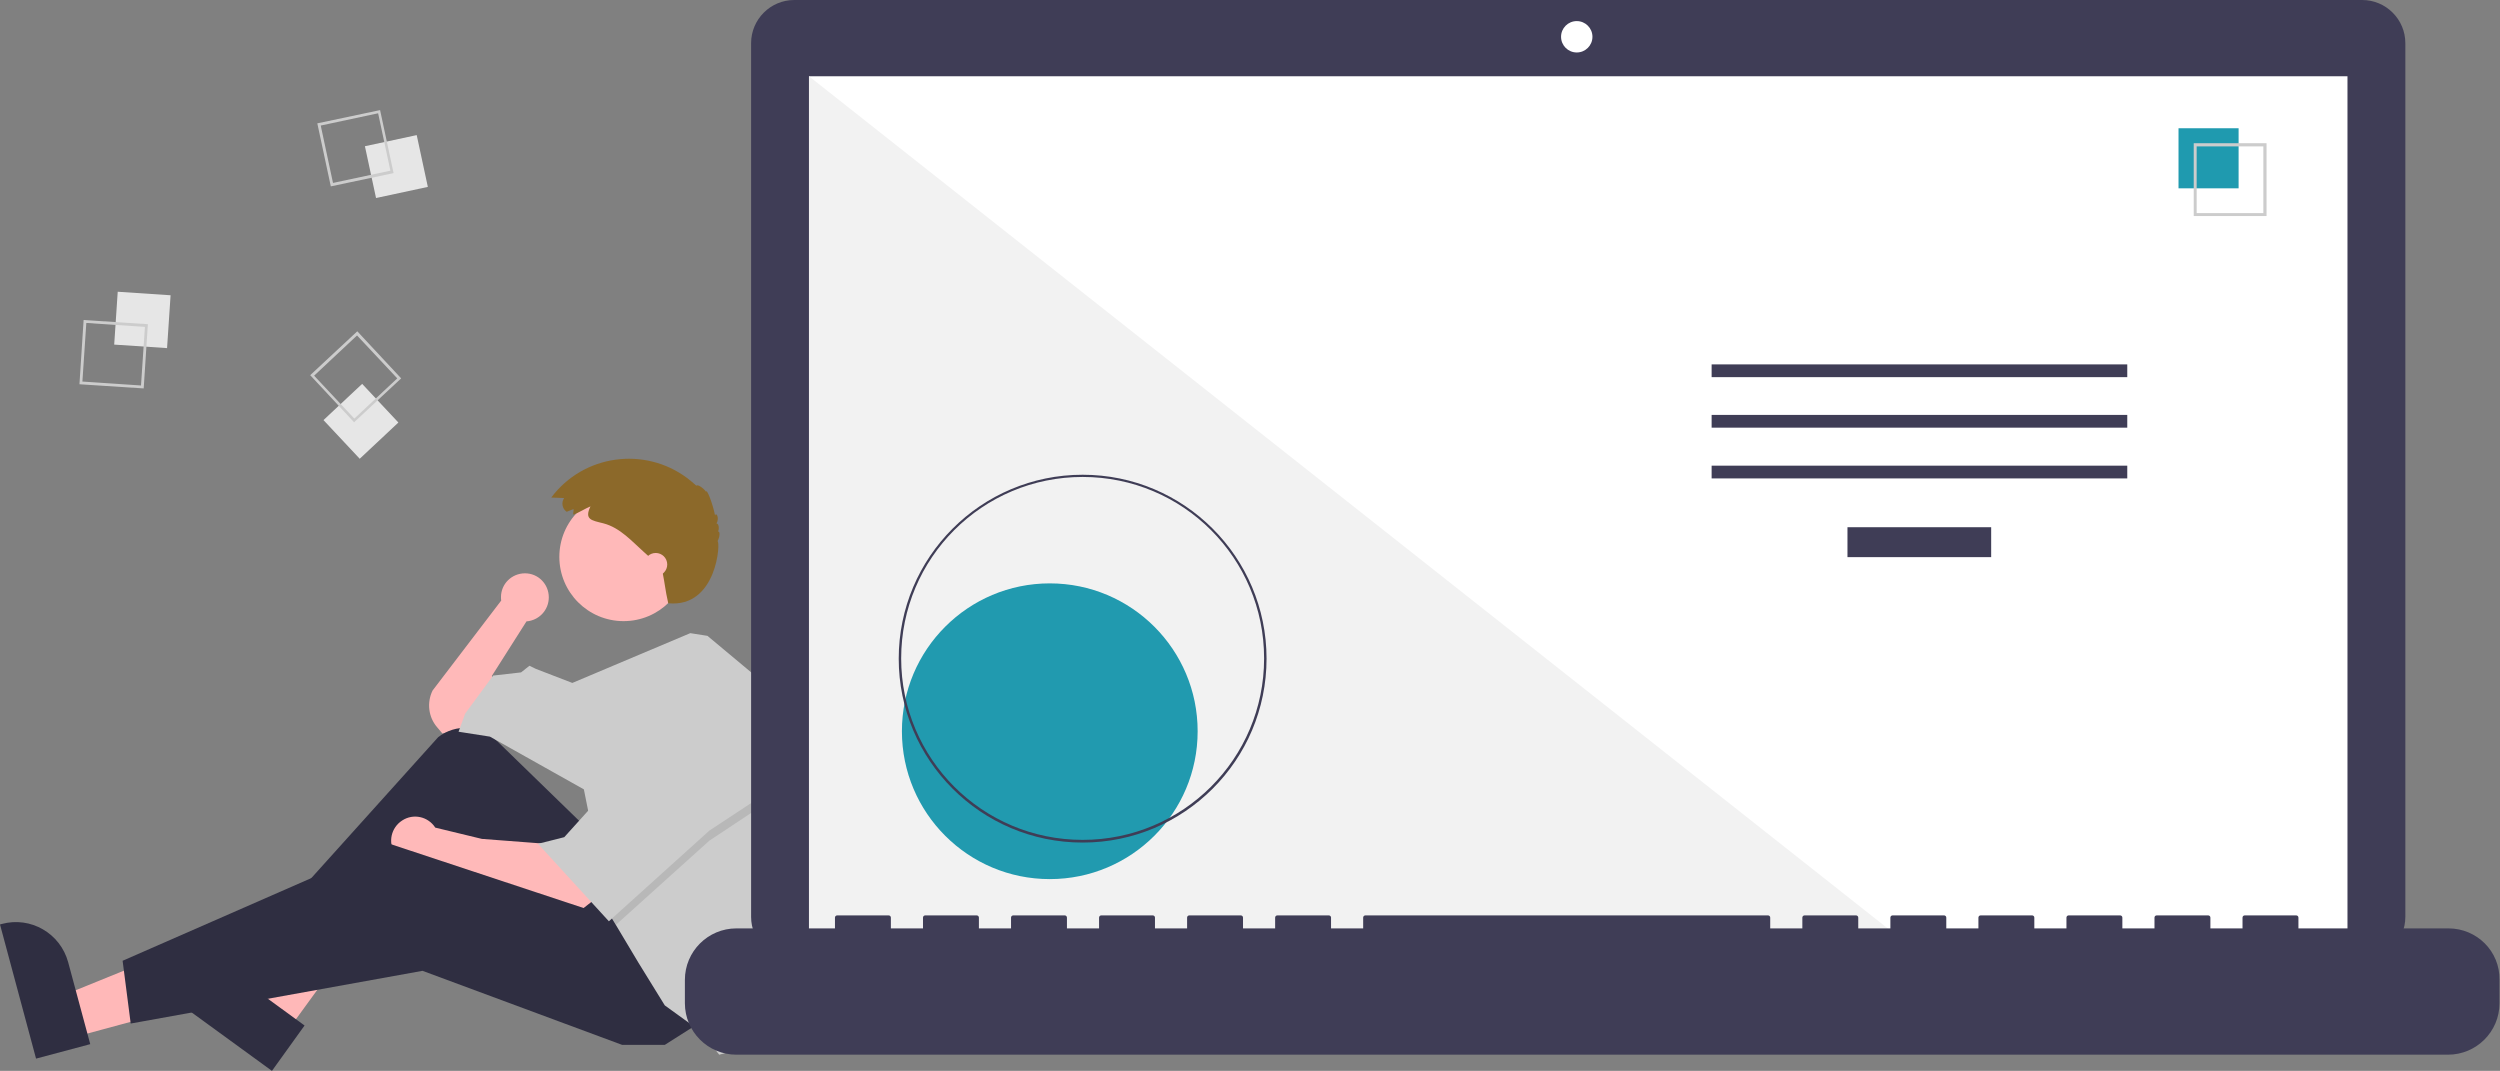 <?xml version="1.0" encoding="utf-8"?>
<!-- Generator: Adobe Illustrator 24.0.1, SVG Export Plug-In . SVG Version: 6.00 Build 0)  -->
<svg version="1.1" id="ba230943-1bdb-4bd0-9561-c7824586c7f7"
	 xmlns="http://www.w3.org/2000/svg" xmlns:xlink="http://www.w3.org/1999/xlink" x="0px" y="0px" viewBox="0 0 1019.5 436.7"
	 style="enable-background:new 0 0 1019.5 436.7;" xml:space="preserve">
<rect x="0" y="0" width="1019.5" height="436.7" fill="#808080" stroke="none"/>
<style type="text/css">
	.st0{fill:#FFB9B9;}
	.st1{fill:#FFB8B8;}
	.st2{fill:#2F2E41;}
	.st3{fill:#CCCCCC;}
	.st4{opacity:0.1;enable-background:new    ;}
	.st5{fill:#8C692A;}
	.st6{fill:#E6E6E6;}
	.st7{fill:#3F3D56;}
	.st8{fill:#FFFFFF;}
	.st9{fill:#F2F2F2;}
	.st10{fill:#219AAF;}
	.st11{fill:#1F9AAF;}
</style>
<path class="st0" d="M223.8,243.6c0-5.4-4.3-9.8-9.7-9.8s-9.8,4.3-9.8,9.7c0,0.5,0,0.9,0.1,1.4l-28,36.7c-2.4,4.9-1.7,10.8,1.8,14.9
	l2.2,2.6l10.1-2l11.4-10.1l-1.3-11.4l14.1-22.2l0,0C219.8,253,223.8,248.8,223.8,243.6z"/>
<polygon class="st1" points="30,423 25.5,406 88.8,380.3 95.5,405.3 "/>
<path class="st2" d="M14.7,431.7L0,377l0.7-0.2c11.8-3.2,23.9,3.8,27.1,15.6l0,0l9,33.4L14.7,431.7z"/>
<polygon class="st1" points="117.3,420.3 103.1,409.9 136.2,350.1 157.2,365.4 "/>
<path class="st2" d="M110.9,436.7L65,403.3l0.4-0.6c7.2-9.9,21-12,30.8-4.9l0,0l28,20.4L110.9,436.7z"/>
<path class="st2" d="M238.2,336.7l-35.8-34.8c-6.5-6.3-16.6-6.8-23.7-1.3l-67.6,75.1l6.1,9.4l64.5-43.7l43.7,57.1l41.7-20.8
	L238.2,336.7z"/>
<path class="st0" d="M222.7,344.1l-26.2-2l-19-4.6c-2.9-4.5-8.9-5.9-13.5-2.9c-4.5,2.9-5.9,8.9-2.9,13.5c2.9,4.5,8.9,5.9,13.5,2.9
	c0.4-0.2,0.8-0.5,1.1-0.8l0,0l11.4,4.7l49.1,16.8l6-4.7L222.7,344.1z"/>
<polygon class="st2" points="285.9,416.7 271.1,426.1 253.7,426.1 172.3,395.9 53.3,417.4 50,391.8 158.9,344.1 254.3,375.7 "/>
<circle class="st0" cx="254.3" cy="227.1" r="26.2"/>
<path class="st3" d="M322.2,331.8c0,15.8-2.5,31.5-7.4,46.6l-2,6l-9.4,43l-10.1,2.7l-7.4-9.4L271.1,410l-10.8-17.5l-9.2-15.4
	l-2.9-4.8l-10.1-50.4l-38.3-21.5l-12.8-2l2.7-7.4l11.4-15.5l11.4-1.3l3.4-2.7l2.7,1.3l14.8,5.7l48.1-20.3l7,1.1l24.2,20.2
	C319,296.3,322.2,314,322.2,331.8z"/>
<polygon class="st4" points="314.8,325.9 289.3,342.8 251.2,377.1 248.3,372.3 240.2,332 242.2,332 263.1,293.7 "/>
<polygon class="st3" points="263.1,289.6 242.2,328 230.1,341.4 219.4,344.1 248.3,375.7 289.3,338.7 314.8,321.9 "/>
<path class="st5" d="M233.9,207.6l-2.8,1.1c-1.8-1.2-2.3-3.7-1.1-5.5l0,0c0,0,0,0,0-0.1l-5.2-0.2c13.1-17.5,38-21,55.5-7.9
	c1.3,1,2.5,2,3.7,3.1c0.2-0.8,2.8,0.8,3.9,2.4c0.4-1.3,2.8,5.1,3.7,9.7c0.4-1.5,1.9,0.9,0.6,3.3c0.9-0.1,1.2,2.1,0.6,3.3
	c0.9-0.4,0.8,2.2-0.2,3.9c1.3-0.1-0.1,27.3-20.1,25.3c-1.4-6.4-1-6-2.6-14.2c-0.8-0.8-1.6-1.5-2.4-2.3l-4.5-4
	c-5.2-4.6-10-10.3-17-12.1c-4.8-1.2-7.8-1.5-5.2-6.9c-2.4,1-4.6,2.5-7,3.4C233.6,209.2,234,208.4,233.9,207.6z"/>
<circle class="st0" cx="267.4" cy="230.2" r="4.7"/>
<rect x="47.3" y="119.7" transform="matrix(6.644947e-02 -0.998 0.998 6.644947e-02 -76.031 179.781)" class="st6" width="21.6" height="21.6"/>
<path class="st3" d="M34.1,130.5l26.2,1.7l-1.7,26.2l-26.2-1.7L34.1,130.5z M59.1,133.3l-23.9-1.6l-1.6,23.9l23.9,1.6L59.1,133.3z"
	/>
<rect x="150.8" y="57.1" transform="matrix(0.978 -0.21 0.21 0.978 -10.663 35.454)" class="st6" width="21.6" height="21.6"/>
<path class="st3" d="M155,44.9l5.5,25.7L134.9,76l-5.5-25.7L155,44.9z M159.2,69.6l-5-23.4l-23.4,5l5,23.4L159.2,69.6z"/>
<rect x="136.3" y="161" transform="matrix(0.73 -0.684 0.684 0.73 -77.705 147.014)" class="st6" width="21.6" height="21.6"/>
<path class="st3" d="M163.6,154.3l-19.2,17.9l-17.9-19.2l19.2-17.9L163.6,154.3z M144.5,170.7l17.5-16.4l-16.4-17.5l-17.5,16.4
	L144.5,170.7z"/>
<path class="st7" d="M963.3,0H323.9c-9.7,0-17.6,7.9-17.6,17.6c0,0,0,0,0,0v356.3c0,9.7,7.9,17.6,17.6,17.6l0,0h639.4
	c9.7,0,17.6-7.9,17.6-17.6V17.6C980.9,7.9,973,0,963.3,0L963.3,0z"/>
<rect x="329.9" y="31.1" class="st8" width="627.4" height="353.9"/>
<circle class="st8" cx="643" cy="15" r="6.4"/>
<polygon class="st9" points="777.9,385 329.9,385 329.9,31.1 "/>
<circle class="st10" cx="428.1" cy="298.2" r="60.3"/>
<path class="st7" d="M441.5,343.6c-41.4,0-75-33.6-75-75c0-41.4,33.6-75,75-75c41.4,0,75,33.6,75,75S482.9,343.6,441.5,343.6
	L441.5,343.6z M441.5,194.5c-40.9,0-74,33.1-74,74s33.1,74,74,74c40.9,0,74-33.1,74-74C515.5,227.6,482.4,194.5,441.5,194.5
	L441.5,194.5L441.5,194.5z"/>
<rect x="753.4" y="215" class="st7" width="58.6" height="12.2"/>
<rect x="698" y="148.6" class="st7" width="169.5" height="5.2"/>
<rect x="698" y="169.2" class="st7" width="169.5" height="5.2"/>
<rect x="698" y="189.9" class="st7" width="169.5" height="5.2"/>
<rect x="888.4" y="52.3" class="st11" width="24.5" height="24.5"/>
<path class="st3" d="M924.3,88.1h-29.7V58.4h29.7V88.1z M895.8,86.9H923V59.7h-27.2L895.8,86.9z"/>
<path class="st7" d="M998.5,378.6h-61.2v-4.4c0-0.5-0.4-0.9-0.9-0.9l0,0h-21c-0.5,0-0.9,0.4-0.9,0.9l0,0v4.4h-13.1v-4.4
	c0-0.5-0.4-0.9-0.9-0.9l0,0h-21c-0.5,0-0.9,0.4-0.9,0.9v0l0,0v4.4h-13.1v-4.4c0-0.5-0.4-0.9-0.9-0.9h0h-21c-0.5,0-0.9,0.4-0.9,0.9
	l0,0l0,0v4.4h-13.1v-4.4c0-0.5-0.4-0.9-0.9-0.9l0,0h-21c-0.5,0-0.9,0.4-0.9,0.9l0,0v4.4h-13.1v-4.4c0-0.5-0.4-0.9-0.9-0.9l0,0h-21
	c-0.5,0-0.9,0.4-0.9,0.9v0l0,0v4.4h-13.1v-4.4c0-0.5-0.4-0.9-0.9-0.9h0h-21c-0.5,0-0.9,0.4-0.9,0.9l0,0l0,0v4.4h-13.1v-4.4
	c0-0.5-0.4-0.9-0.9-0.9l0,0H556.8c-0.5,0-0.9,0.4-0.9,0.9v0l0,0v4.4h-13.1v-4.4c0-0.5-0.4-0.9-0.9-0.9h0h-21c-0.5,0-0.9,0.4-0.9,0.9
	l0,0l0,0v4.4h-13.1v-4.4c0-0.5-0.4-0.9-0.9-0.9l0,0h-21c-0.5,0-0.9,0.4-0.9,0.9v0l0,0v4.4H471v-4.4c0-0.5-0.4-0.9-0.9-0.9h0h-21
	c-0.5,0-0.9,0.4-0.9,0.9l0,0l0,0v4.4h-13.1v-4.4c0-0.5-0.4-0.9-0.9-0.9h0h-21c-0.5,0-0.9,0.4-0.9,0.9l0,0l0,0v4.4h-13.1v-4.4
	c0-0.5-0.4-0.9-0.9-0.9h0h-21c-0.5,0-0.9,0.4-0.9,0.9v4.4h-13.1v-4.4c0-0.5-0.4-0.9-0.9-0.9c0,0,0,0,0,0h-21c-0.5,0-0.9,0.4-0.9,0.9
	l0,0v4.4h-40.2c-11.6,0-21,9.4-21,21v9.5c0,11.6,9.4,21,21,21h698c11.6,0,21-9.4,21-21v-9.5C1019.5,388,1010.1,378.6,998.5,378.6
	L998.5,378.6z"/>
</svg>
